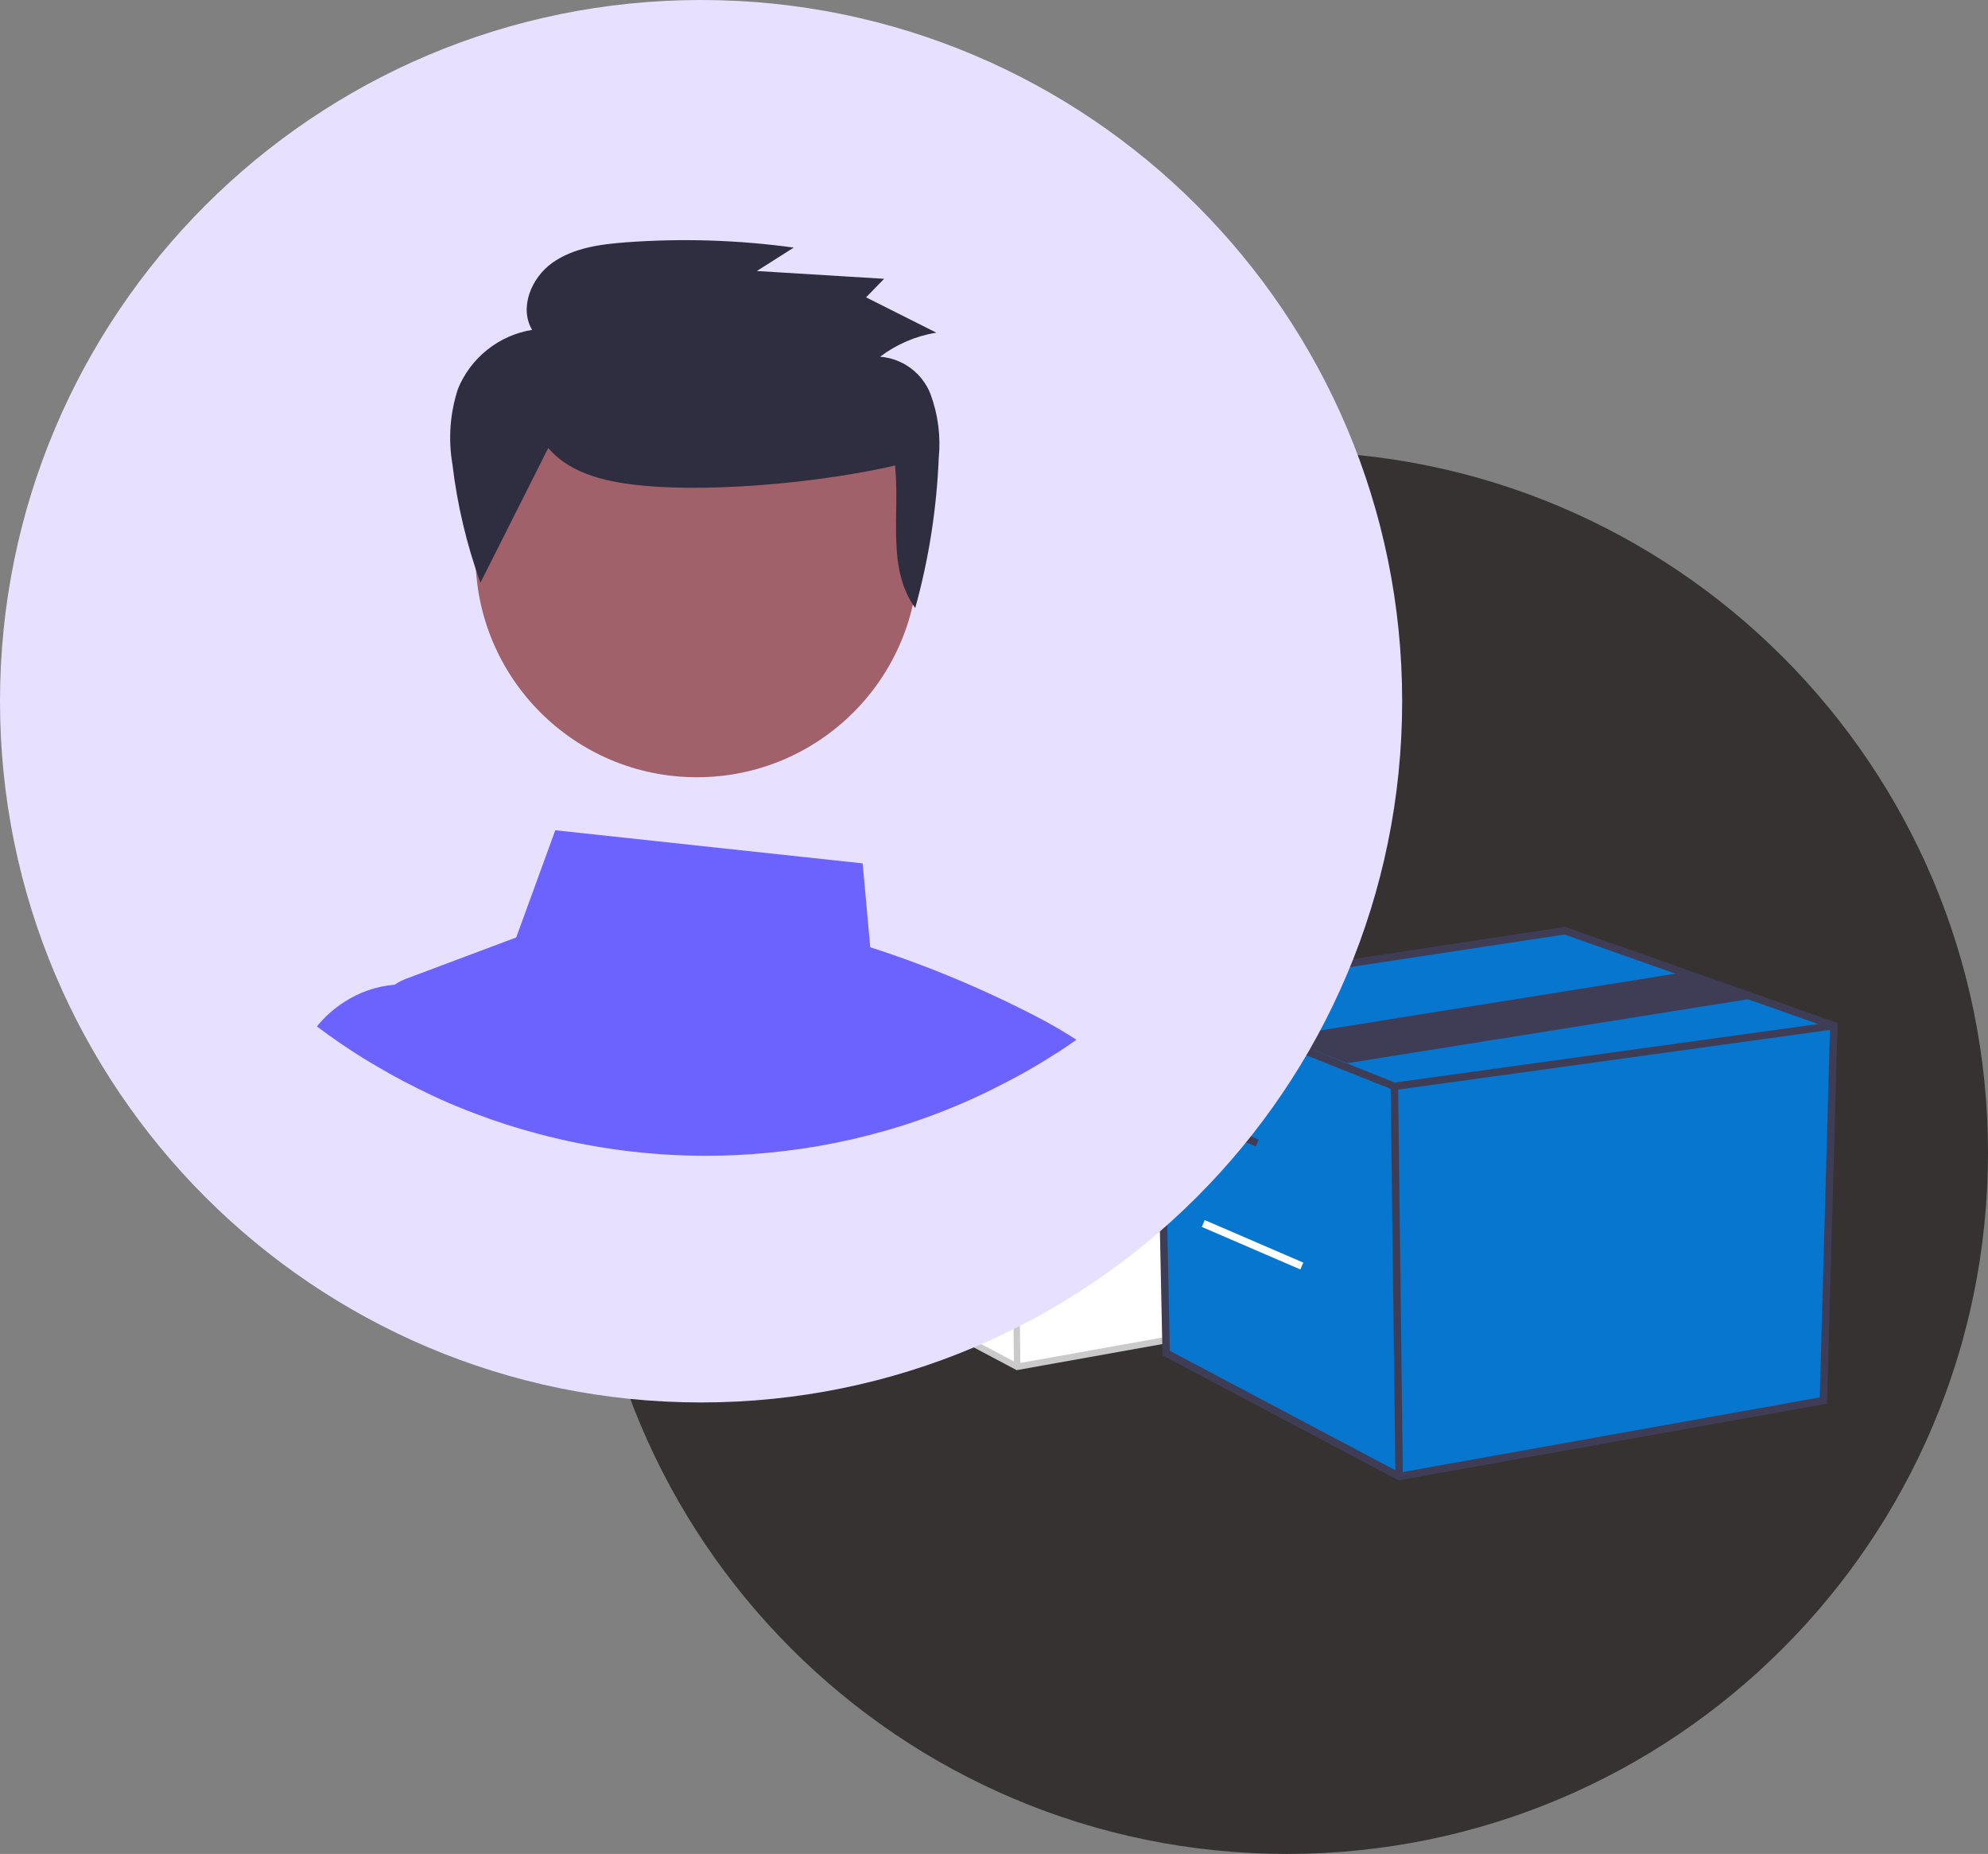 <svg width="207" height="193" viewBox="0 0 207 193" fill="none" xmlns="http://www.w3.org/2000/svg">
<rect x="0" y="0" width="207" height="193" fill="#808080" stroke="none"/>
<g id="Ilustracion perfil">
<g id="Group 7">
<path id="Vector" d="M134 193C174.317 193 207 160.317 207 120C207 79.683 174.317 47 134 47C93.683 47 61 79.683 61 120C61 160.317 93.683 193 134 193Z" fill="#363232"/>
<path id="Vector_2" d="M84.34 98.876L85.019 131.221L105.914 142.287L143.967 135.477L144.901 101.855L120.779 93.343L84.34 98.876Z" fill="white"/>
<path id="Vector_3" d="M105.86 142.636L84.69 131.425L84 98.589L120.811 93L120.889 93.028L145.241 101.621L144.293 135.759L105.86 142.636ZM85.349 131.018L105.969 141.938L143.641 135.196L144.561 102.09L120.746 93.686L84.68 99.162L85.349 131.018Z" fill="#CACACA"/>
<path id="Vector_4" d="M105.448 107.646L105.366 107.614L84.217 99.187L84.463 98.565L105.531 106.96L144.856 101.524L144.947 102.187L105.448 107.646Z" fill="#CACACA"/>
<path id="Vector_5" d="M105.823 107.299L105.156 107.307L105.581 142.291L106.248 142.283L105.823 107.299Z" fill="#CACACA"/>
<path id="Vector_6" d="M100.928 105.21L95.151 102.874L131.853 97.014L137.63 99.35L100.928 105.21Z" fill="#CACACA"/>
<path id="Vector_7" d="M84.472 108.259L84.208 108.873L93.05 112.688L93.314 112.074L84.472 108.259Z" fill="#CACACA"/>
<path id="Vector_8" d="M88.476 119.293L88.212 119.908L97.054 123.723L97.318 123.109L88.476 119.293Z" fill="#6C63FF"/>
<path id="Vector_9" d="M120.64 103.31L121.429 140.858L145.685 153.704L189.857 145.799L190.942 106.769L162.94 96.888L120.64 103.31Z" fill="#0776CE"/>
<path id="Vector_10" d="M145.621 154.11L121.046 141.095L120.246 102.978L162.977 96.49L163.068 96.522L191.337 106.497L190.236 146.126L145.621 154.11ZM121.811 140.622L145.748 153.298L189.479 145.473L190.547 107.041L162.902 97.286L121.034 103.643L121.811 140.622Z" fill="#3F3D56"/>
<path id="Vector_11" d="M145.143 113.492L145.048 113.454L120.497 103.672L120.783 102.95L145.239 112.695L190.889 106.385L190.995 107.154L145.143 113.492Z" fill="#3F3D56"/>
<path id="Vector_12" d="M145.579 113.088L144.804 113.098L145.297 153.709L146.072 153.699L145.579 113.088Z" fill="#3F3D56"/>
<path id="Vector_13" d="M140.29 110.682L133.19 107.953L175.795 101.149L182.895 103.879L140.29 110.682Z" fill="#3F3D56"/>
<path id="Vector_14" d="M120.793 114.203L120.487 114.916L130.751 119.345L131.058 118.632L120.793 114.203Z" fill="#3F3D56"/>
<path id="Vector_15" d="M125.441 127.013L125.135 127.726L135.399 132.154L135.706 131.441L125.441 127.013Z" fill="white"/>
</g>
<path id="Vector_16" d="M73 146C113.317 146 146 113.317 146 73C146 32.683 113.317 0 73 0C32.683 0 0 32.683 0 73C0 113.317 32.683 146 73 146Z" fill="#E8E0FF"/>
<g id="Group 8">
<path id="Vector_17" d="M108.559 106.163C102.806 103.132 96.802 100.605 90.613 98.611L89.823 89.881L57.818 86.433L53.75 97.591L42.264 101.901C41.853 102.057 41.461 102.261 41.098 102.508H41.085C39.205 102.668 37.394 103.294 35.816 104.33C34.746 105.013 33.795 105.866 33 106.855C34.554 108.033 36.168 109.126 37.832 110.17L37.905 110.206C38.379 110.498 38.864 110.789 39.349 111.068C40.224 111.59 41.123 112.088 42.021 112.562L42.592 112.853C43.903 113.533 45.239 114.177 46.611 114.772C46.89 114.893 47.194 115.014 47.473 115.136C47.497 115.148 47.509 115.148 47.533 115.16C48.177 115.427 48.82 115.682 49.476 115.925C51.63 116.748 53.827 117.453 56.057 118.038C61.748 119.555 67.614 120.322 73.504 120.321C75.654 120.321 77.779 120.223 79.88 120.017C84.679 119.574 89.417 118.617 94.013 117.164C94.024 117.164 94.037 117.152 94.049 117.152C96.952 116.227 99.788 115.103 102.536 113.788C102.548 113.776 102.573 113.776 102.585 113.764C103.204 113.473 103.799 113.157 104.406 112.853L104.697 112.708C105.183 112.453 105.669 112.198 106.155 111.931C107.369 111.263 108.559 110.559 109.736 109.806C110.063 109.611 110.38 109.405 110.708 109.186C111.169 108.883 111.63 108.567 112.08 108.239C110.951 107.511 109.773 106.819 108.559 106.163Z" fill="#6C63FF"/>
<path id="Vector_18" d="M72.564 80.913C85.295 80.913 95.615 70.593 95.615 57.862C95.615 45.132 85.295 34.812 72.564 34.812C59.834 34.812 49.513 45.132 49.513 57.862C49.513 70.593 59.834 80.913 72.564 80.913Z" fill="#A0616A"/>
<path id="Vector_19" d="M57.088 46.635C59.474 49.459 63.513 50.256 67.238 50.583C74.803 51.246 85.804 50.17 93.197 48.463C93.725 53.577 92.286 59.092 95.298 63.299C96.71 58.205 97.531 52.967 97.745 47.685C97.97 45.42 97.674 43.132 96.88 40.998C96.456 39.929 95.74 39 94.814 38.317C93.888 37.634 92.788 37.225 91.641 37.136C93.359 35.833 95.37 34.973 97.498 34.632L90.179 30.953L92.059 29.024L78.808 28.213L82.646 25.775C76.87 24.981 71.026 24.797 65.211 25.224C62.51 25.423 59.687 25.803 57.499 27.368C55.311 28.932 54.047 32.042 55.405 34.339C53.705 34.618 52.104 35.327 50.754 36.398C49.404 37.469 48.35 38.867 47.692 40.46C46.859 42.991 46.658 45.687 47.106 48.314C47.605 52.528 48.585 56.672 50.025 60.663L57.088 46.635Z" fill="#2F2E41"/>
</g>
</g>
</svg>
